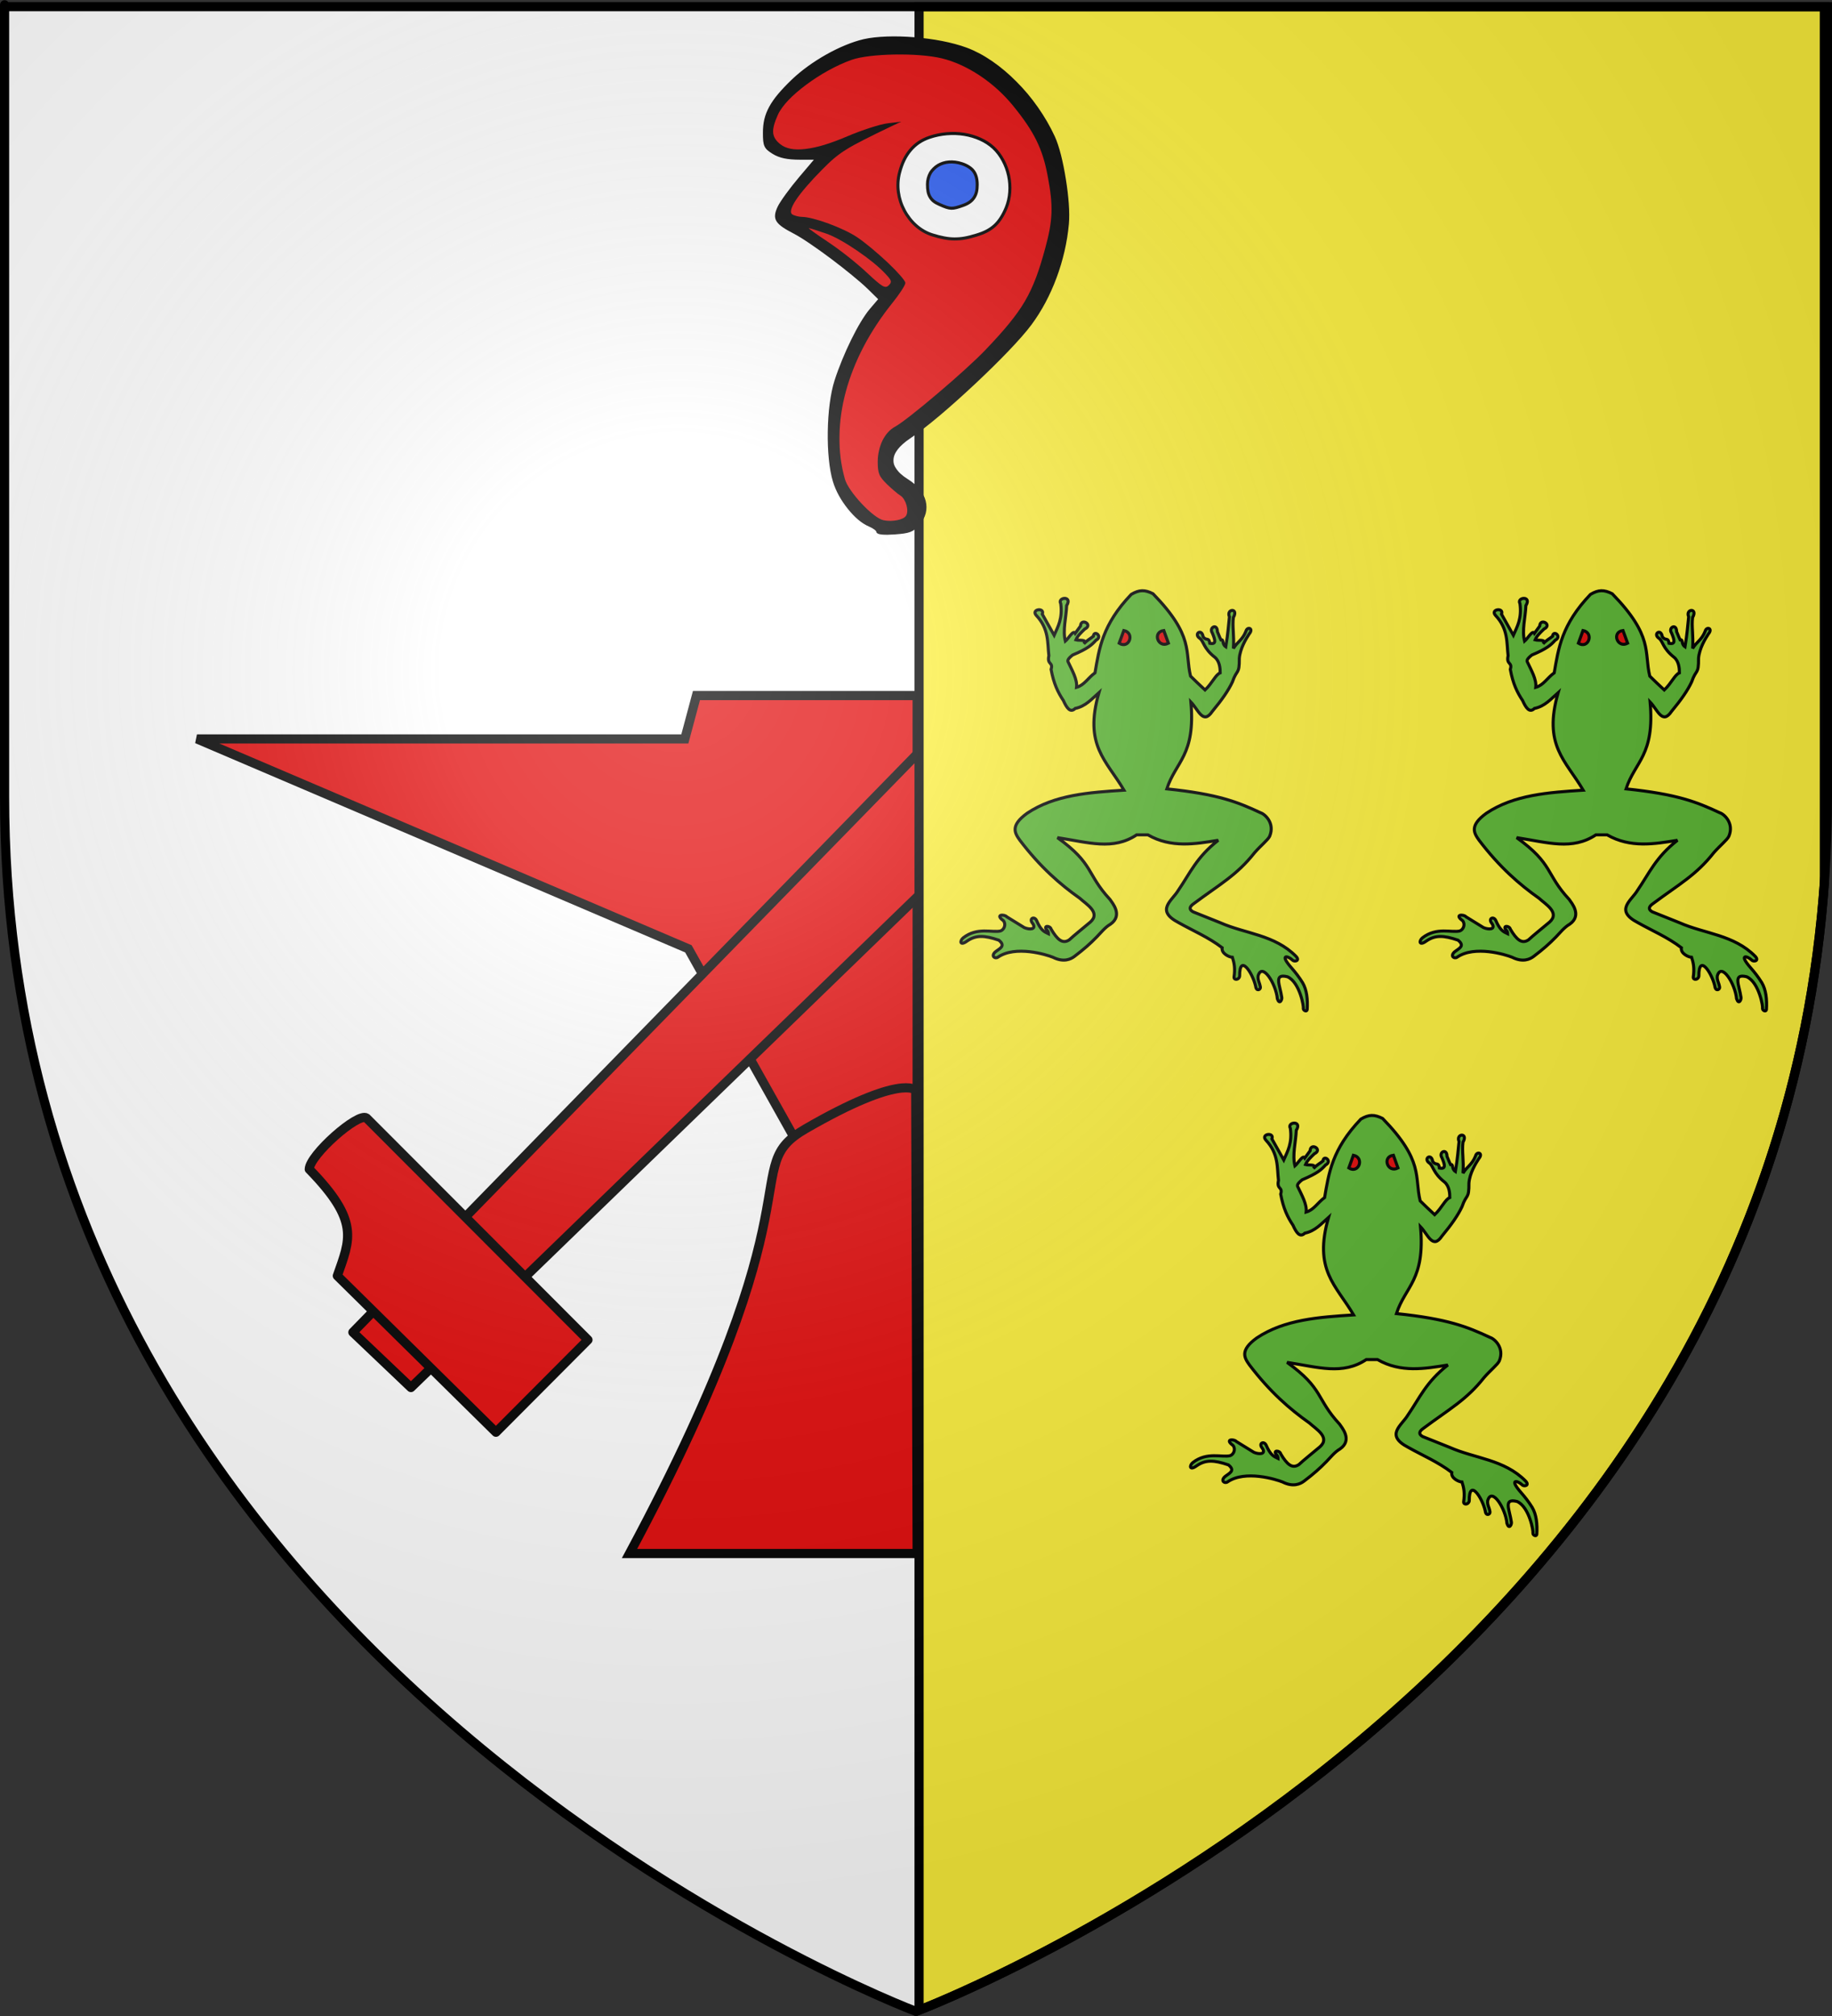 <?xml version="1.0" encoding="UTF-8" standalone="no"?>
<svg
   xmlns:dc="http://purl.org/dc/elements/1.1/"
   xmlns:cc="http://web.resource.org/cc/"
   xmlns:rdf="http://www.w3.org/1999/02/22-rdf-syntax-ns#"
   xmlns:svg="http://www.w3.org/2000/svg"
   xmlns="http://www.w3.org/2000/svg"
   xmlns:xlink="http://www.w3.org/1999/xlink"
   xmlns:sodipodi="http://sodipodi.sourceforge.net/DTD/sodipodi-0.dtd"
   xmlns:inkscape="http://www.inkscape.org/namespaces/inkscape"
   height="660"
   width="600"
   version="1.0"
   id="svg2"
   sodipodi:version="0.32"
   inkscape:version="0.44.1"
   sodipodi:docname="Blason_chantraine.svg"
   sodipodi:docbase="C:\Documents and Settings\Admin\Mes documents\blasons"
   inkscape:export-filename="/Users/olivier/Desktop/Blason Rouge/Blason_Vide_3D.png"
   inkscape:export-xdpi="144"
   inkscape:export-ydpi="144">
  <rect width="100%" height="100%" fill="#333333" stroke="none"/>
  <sodipodi:namedview
     inkscape:window-height="712"
     inkscape:window-width="1024"
     inkscape:pageshadow="2"
     inkscape:pageopacity="0.0"
     guidetolerance="10.0"
     gridtolerance="10.0"
     objecttolerance="10.0"
     borderopacity="1.0"
     bordercolor="#666666"
     pagecolor="#ffffff"
     id="base"
     showgrid="false"
     height="660px"
     inkscape:zoom="0.63"
     inkscape:cx="209.05134"
     inkscape:cy="383.37767"
     inkscape:window-x="-4"
     inkscape:window-y="-4"
     inkscape:current-layer="layer3" />
  <desc
     id="desc4">Flag of Canton of Valais (Wallis)</desc>
  <defs
     id="defs6">
    <linearGradient
       id="linearGradient2893">
      <stop
         style="stop-color:white;stop-opacity:0.314;"
         offset="0"
         id="stop2895" />
      <stop
         id="stop2897"
         offset="0.19"
         style="stop-color:white;stop-opacity:0.251;" />
      <stop
         style="stop-color:#6b6b6b;stop-opacity:0.125;"
         offset="0.6"
         id="stop2901" />
      <stop
         style="stop-color:black;stop-opacity:0.125;"
         offset="1"
         id="stop2899" />
    </linearGradient>
    <linearGradient
       id="linearGradient2885">
      <stop
         id="stop2887"
         offset="0"
         style="stop-color:white;stop-opacity:1;" />
      <stop
         style="stop-color:white;stop-opacity:1;"
         offset="0.229"
         id="stop2891" />
      <stop
         id="stop2889"
         offset="1"
         style="stop-color:black;stop-opacity:1;" />
    </linearGradient>
    <linearGradient
       id="linearGradient2955">
      <stop
         id="stop2867"
         offset="0"
         style="stop-color:#fd0000;stop-opacity:1;" />
      <stop
         style="stop-color:#e77275;stop-opacity:0.659;"
         offset="0.5"
         id="stop2873" />
      <stop
         style="stop-color:black;stop-opacity:0.323;"
         offset="1"
         id="stop2959" />
    </linearGradient>
    <radialGradient
       inkscape:collect="always"
       xlink:href="#linearGradient2955"
       id="radialGradient2961"
       cx="225.524"
       cy="218.901"
       fx="225.524"
       fy="218.901"
       r="300"
       gradientTransform="matrix(-4.167939e-4,2.183,-1.884,-3.599562e-4,615.597,-289.121)"
       gradientUnits="userSpaceOnUse" />
    <polygon
       id="star"
       transform="scale(53,53)"
       points="0,-1 0.588,0.809 -0.951,-0.309 0.951,-0.309 -0.588,0.809 0,-1 " />
    <clipPath
       id="clip">
      <path
         d="M 0,-200 L 0,600 L 300,600 L 300,-200 L 0,-200 z "
         id="path10" />
    </clipPath>
    <radialGradient
       inkscape:collect="always"
       xlink:href="#linearGradient2955"
       id="radialGradient1911"
       gradientUnits="userSpaceOnUse"
       gradientTransform="matrix(-4.167939e-4,2.183,-1.884,-3.599562e-4,615.597,-289.121)"
       cx="225.524"
       cy="218.901"
       fx="225.524"
       fy="218.901"
       r="300" />
    <radialGradient
       inkscape:collect="always"
       xlink:href="#linearGradient2955"
       id="radialGradient2865"
       gradientUnits="userSpaceOnUse"
       gradientTransform="matrix(0,1.749,-1.593,-1.049767e-7,551.788,-191.29)"
       cx="225.524"
       cy="218.901"
       fx="225.524"
       fy="218.901"
       r="300" />
    <radialGradient
       inkscape:collect="always"
       xlink:href="#linearGradient2955"
       id="radialGradient2871"
       gradientUnits="userSpaceOnUse"
       gradientTransform="matrix(0,1.386,-1.323,-5.741131e-8,-158.082,-109.541)"
       cx="225.524"
       cy="218.901"
       fx="225.524"
       fy="218.901"
       r="300" />
    <radialGradient
       inkscape:collect="always"
       xlink:href="#linearGradient2893"
       id="radialGradient3163"
       gradientUnits="userSpaceOnUse"
       gradientTransform="matrix(1.353,0,0,1.349,-77.629,-85.747)"
       cx="221.445"
       cy="226.331"
       fx="221.445"
       fy="226.331"
       r="300" />
  </defs>
  <g
     inkscape:groupmode="layer"
     id="layer3"
     inkscape:label="Fond écu"
     style="display:inline">
    <path
       id="path2855"
       style="fill:white;fill-opacity:1;fill-rule:evenodd;stroke:none;stroke-width:1px;stroke-linecap:butt;stroke-linejoin:miter;stroke-opacity:1"
       d="M 300,658.5 C 300,658.5 598.5,546.18 598.5,260.728 C 598.5,-24.723 598.5,2.176 598.5,2.176 L 1.5,2.176 L 1.5,260.728 C 1.5,546.18 300,658.5 300,658.5 z "
       sodipodi:nodetypes="cccccc" />
    <g
       id="g17567"
       transform="translate(0,9.107)">
      <g
         style="stroke:black;stroke-width:3.612;stroke-miterlimit:4;stroke-dasharray:none;stroke-opacity:1"
         transform="matrix(0.831,0,0,0.831,50.796,87.571)"
         id="g2088">
        <path
           style="fill:#e20909;fill-opacity:1;fill-rule:evenodd;stroke:black;stroke-width:3.612;stroke-linecap:butt;stroke-linejoin:miter;stroke-miterlimit:4;stroke-dasharray:none;stroke-opacity:1"
           d="M 213.357,157.683 L 208.779,174.767 L 16.5,174.767 L 210.183,257.463 L 255.992,339.175 L 300.341,339.175 L 300.341,157.683 L 213.357,157.683 z "
           id="path5742"
           sodipodi:nodetypes="cccccccc" />
        <path
           style="fill:#e20909;fill-opacity:1;fill-rule:evenodd;stroke:black;stroke-width:3.612;stroke-linecap:butt;stroke-linejoin:miter;stroke-miterlimit:4;stroke-dasharray:none;stroke-opacity:1"
           d="M 299.78,313.161 C 299.78,313.161 294.148,306.537 256.409,328.337 C 229.167,344.073 263.665,352.627 186.976,495.683 L 300.341,495.683 L 299.78,313.161 z "
           id="path7514"
           sodipodi:nodetypes="csccc" />
      </g>
      <g
         inkscape:transform-center-x="58.36437"
         inkscape:transform-center-y="58.36437"
         id="g2079"
         transform="matrix(-0.587,-0.587,0.587,-0.587,108.239,858.715)"
         style="fill:#e20909;fill-opacity:1;stroke:black;stroke-width:3.612;stroke-miterlimit:4;stroke-dasharray:none;stroke-opacity:1;display:inline">
        <g
           style="fill:#e20909;fill-opacity:1;stroke:black;stroke-width:3.612;stroke-miterlimit:4;stroke-dasharray:none;stroke-opacity:1"
           id="g3657"
           transform="matrix(0.747,-0.665,0.665,0.747,-16.733,413.79)">
          <path
             id="path1882"
             style="opacity:1;color:black;fill:#e20909;fill-opacity:1;fill-rule:nonzero;stroke:black;stroke-width:3.612;stroke-linecap:round;stroke-linejoin:round;marker:none;marker-start:none;marker-mid:none;marker-end:none;stroke-miterlimit:4;stroke-dasharray:none;stroke-dashoffset:0;stroke-opacity:1;visibility:visible;display:inline;overflow:visible"
             d="M 58.571,447.362 L 284.803,201.231 L 308.929,221.648 L 87.758,476.225 C 76.028,467.348 68.017,463.521 58.571,447.362 z " />
          <path
             id="path1884"
             style="opacity:1;color:black;fill:#e20909;fill-opacity:1;fill-rule:nonzero;stroke:black;stroke-width:3.612;stroke-linecap:round;stroke-linejoin:round;marker:none;marker-start:none;marker-mid:none;marker-end:none;stroke-miterlimit:4;stroke-dasharray:none;stroke-dashoffset:0;stroke-opacity:1;visibility:visible;display:inline;overflow:visible"
             d="M 216.173,224.037 L 250.301,185.569 L 316.342,243.528 C 312.155,258.241 308.68,265.522 329.836,284.832 C 330.076,290.423 311.879,308.455 308.468,306.322 L 216.173,224.037 z " />
        </g>
      </g>
    </g>
    <path
       style="fill:#fcef3c;fill-opacity:1;stroke:black;stroke-width:3;stroke-miterlimit:4;stroke-dasharray:none;stroke-opacity:1"
       d="M 597.5,2.188 L 597.5,288.969 C 579.084,548.472 311.392,654.089 301,658.094 L 301,2.188 L 597.5,2.188 z "
       id="rect2045" />
    <g
       id="g16658"
       transform="translate(0,3.859)">
      <g
         style="stroke:black;stroke-width:2.877;stroke-miterlimit:4;stroke-dasharray:none;stroke-opacity:1"
         transform="matrix(0,0.348,-0.348,0,433.947,183.497)"
         id="g3829">
        <path
           style="fill:#5ab532;fill-opacity:1;fill-rule:evenodd;stroke:black;stroke-width:2.877;stroke-linecap:butt;stroke-linejoin:miter;stroke-miterlimit:4;stroke-dasharray:none;stroke-opacity:1"
           d="M 94.594,216.443 C 99.456,223.158 106.114,226.403 108.237,233.808 C 100.761,232.979 92.311,237.992 84.051,241.87 C 82.882,242.221 81.461,242.065 77.849,237.529 C 71.786,223.131 68.354,219.484 63.895,215.512 C 60.413,208.723 53.818,217.425 60.174,217.993 C 62.467,220.756 63.56,223.425 67.306,226.986 C 62.73,223.462 64.482,231.328 63.585,234.428 C 59.615,232.755 56.523,229.326 53.352,226.055 C 49.397,217.789 42.417,229.733 50.561,230.087 L 57.383,235.048 C 53.833,236.809 62.69,241.74 64.825,244.351 C 54.43,247.007 42.505,243.548 31.336,243.11 C 21.698,237.246 23.449,252.1 29.475,248.692 C 43.359,246.798 50.927,251.221 59.244,254.894 L 39.398,266.057 C 32.804,263.461 34.628,277.079 40.638,271.638 C 53.453,259.611 66.314,261.28 78.469,259.855 C 87.36,261.791 84.15,255.552 91.364,257.777 C 104.889,255.268 112.944,251.331 120.641,246.211 C 127.488,243.114 132.673,239.779 128.083,235.048 C 126.092,225.23 119.089,219.421 113.199,212.722 C 162.832,227.123 176.857,205.751 204.985,189.155 C 207.103,221.698 209.236,254.235 226.691,280.321 C 238.371,296.479 245.29,292.006 252.118,287.143 C 277.469,267.853 293.678,249.174 306.694,230.707 C 312.134,224.931 320.027,210.746 329.02,220.784 C 334.604,227.402 341.816,236.463 345.765,240.629 C 350.097,247.107 345.316,252.028 335.842,257.684 C 332.088,258.671 332.198,265.387 336.307,261.87 C 338.086,260.412 338.759,260.328 340.051,260.312 C 337.966,264.626 336.667,267.457 327.538,271.454 C 323.185,273.488 325.706,279.038 330.415,275.049 C 336.102,271.273 336.414,277.917 334.291,282.956 L 324.059,299.546 C 321.716,301.316 321.499,311.2 327.78,302.647 C 331.242,299.835 336.255,302.004 337.392,305.283 C 339.353,312.894 333.452,327.1 343.904,340.478 C 346.789,343.957 351.907,343.649 346.85,336.757 C 341.253,328.496 341.372,320.821 346.075,306.988 C 351.777,299.844 354.06,306.602 357.238,310.399 C 361.192,314.577 363.881,310.493 362.131,307.878 C 350.701,291.296 359.649,262.248 362.199,255.979 C 367.209,245.928 364.045,239.267 361.269,235.668 C 354.536,226.776 349.505,221.078 342.906,214.648 C 339.051,210.892 334.025,207.035 331.036,201.869 C 322.511,189.704 310.651,200.544 307.779,202.334 C 283.675,224.728 274.474,217.171 249.637,251.793 C 254.175,222.285 261.801,199.543 247.002,177.217 L 247.002,166.674 C 259.617,144.691 255.579,122.01 252.118,100.47 C 268.227,121.045 283.21,127.02 299.096,137.99 C 309.104,143.886 318.006,160.05 329.64,137.68 C 337.342,123.985 343.305,109.711 353.207,96.749 C 358.634,97.79 362.138,89.955 362.199,87.136 C 367.656,85.378 372.634,84.423 380.805,85.586 C 383.918,85.802 383.577,80.775 379.871,80.32 C 358.524,80.54 376.171,68.34 389.332,65.275 C 394.633,64.692 392.711,60.569 390.417,60.779 C 385.666,61.518 384.105,63.412 379.719,62.949 C 366.535,59.206 386.887,46.139 401.27,44.809 C 407.203,42.733 402.134,40.415 400.185,40.623 C 388.166,42.276 377.201,48.702 380.494,35.351 C 385.614,23.552 409.886,19.572 410.263,20.467 C 412.206,20.442 413.843,17.272 411.503,16.746 C 401.529,16.133 392.749,17.161 386.076,21.087 C 380.544,24.518 376.269,27.949 372.326,31.38 C 358.71,43.415 360.74,34.86 364.835,30.545 C 366.636,29.079 365.769,23.092 361.269,27.289 C 340.859,47.475 340.183,74.836 329.64,98.609 L 319.407,124.192 C 317.133,128.21 314.549,127.615 311.655,123.416 C 293.482,99.01 284.968,82.976 263.902,66.36 C 257.064,60.406 251.902,53.802 248.397,52.096 C 235.777,46.817 227.292,56.898 226.226,60.624 C 216.091,82.277 208.743,100.669 203.744,148.844 C 178.008,140.517 172.364,121.688 122.036,126.207 C 129.372,119.165 143.718,114.715 130.874,106.051 C 119.75,96.83 111.215,90.904 103.13,87.115 C 90.685,82.876 96.653,80.495 80.95,80.624 C 71.796,79.943 62.229,74.137 58.003,71.322 C 52.486,66.721 50.807,73.342 55.523,74.422 C 63.737,77.719 65.281,82.309 71.647,86.206 C 59.367,85.305 51.04,87.364 42.499,86.206 C 33.314,80.986 34.212,93.165 41.879,89.927 C 50.431,90.866 57.114,91.222 70.097,93.338 C 67.375,97.366 62.906,94.849 63.555,97.941 C 60.167,99.645 57.945,100.256 55.833,101.245 C 47.73,101.304 51.899,109.44 57.073,106.051 C 63.783,103.24 68.087,101.992 66.841,108.377 C 60.513,109.295 65.066,111.871 60.484,114.734 C 52.467,116.027 57.96,123.809 62.034,117.99 C 64.727,113.994 71.374,114.613 80.02,103.571 C 83.76,99.159 90.371,98.586 94.594,98.609 C 96.386,103.038 104.066,105.902 110.718,112.873 C 105.807,118.181 101.367,122.861 97.694,126.517 C 75.135,132.024 60.274,122.803 20.173,161.867 C 16.304,169.595 16.304,174.706 20.793,182.333 C 49.222,209.566 71.79,212.516 94.594,216.443 z "
           id="path1980"
           sodipodi:nodetypes="ccccccccccccccccccccccccccccccccccccccccccccscccccccccccccccccccccccccccccccccccccccccccccccccccccc" />
        <g
           style="fill:#e20909;fill-opacity:1;stroke:black;stroke-width:1.841;stroke-miterlimit:4;stroke-dasharray:none;stroke-opacity:1"
           id="g6414"
           transform="matrix(0,1.563,1.563,0,-86.622,585.447)">
          <path
             sodipodi:nodetypes="ccc"
             id="path5525"
             d="M -280.274,98.112 C -280.263,98.081 -277.503,90.498 -277.492,90.467 C -270.451,91.399 -274.105,101.421 -280.274,98.112 z "
             style="fill:#e20909;fill-opacity:1;fill-rule:evenodd;stroke:black;stroke-width:1.841;stroke-linecap:butt;stroke-linejoin:miter;stroke-miterlimit:4;stroke-dasharray:none;stroke-opacity:1" />
          <path
             sodipodi:nodetypes="ccc"
             id="path6412"
             d="M -253.427,90.467 C -253.416,90.498 -250.656,98.081 -250.645,98.112 C -256.637,101.924 -260.28,91.897 -253.427,90.467 z "
             style="opacity:1;fill:#e20909;fill-opacity:1;fill-rule:evenodd;stroke:black;stroke-width:1.841;stroke-linecap:butt;stroke-linejoin:miter;stroke-miterlimit:4;stroke-dasharray:none;stroke-opacity:1;display:inline" />
        </g>
      </g>
      <g
         id="g5620"
         transform="matrix(0,0.348,-0.348,0,584.348,183.497)"
         style="stroke:black;stroke-width:2.877;stroke-miterlimit:4;stroke-dasharray:none;stroke-opacity:1">
        <path
           sodipodi:nodetypes="ccccccccccccccccccccccccccccccccccccccccccccscccccccccccccccccccccccccccccccccccccccccccccccccccccc"
           id="path5622"
           d="M 94.594,216.443 C 99.456,223.158 106.114,226.403 108.237,233.808 C 100.761,232.979 92.311,237.992 84.051,241.87 C 82.882,242.221 81.461,242.065 77.849,237.529 C 71.786,223.131 68.354,219.484 63.895,215.512 C 60.413,208.723 53.818,217.425 60.174,217.993 C 62.467,220.756 63.56,223.425 67.306,226.986 C 62.73,223.462 64.482,231.328 63.585,234.428 C 59.615,232.755 56.523,229.326 53.352,226.055 C 49.397,217.789 42.417,229.733 50.561,230.087 L 57.383,235.048 C 53.833,236.809 62.69,241.74 64.825,244.351 C 54.43,247.007 42.505,243.548 31.336,243.11 C 21.698,237.246 23.449,252.1 29.475,248.692 C 43.359,246.798 50.927,251.221 59.244,254.894 L 39.398,266.057 C 32.804,263.461 34.628,277.079 40.638,271.638 C 53.453,259.611 66.314,261.28 78.469,259.855 C 87.36,261.791 84.15,255.552 91.364,257.777 C 104.889,255.268 112.944,251.331 120.641,246.211 C 127.488,243.114 132.673,239.779 128.083,235.048 C 126.092,225.23 119.089,219.421 113.199,212.722 C 162.832,227.123 176.857,205.751 204.985,189.155 C 207.103,221.698 209.236,254.235 226.691,280.321 C 238.371,296.479 245.29,292.006 252.118,287.143 C 277.469,267.853 293.678,249.174 306.694,230.707 C 312.134,224.931 320.027,210.746 329.02,220.784 C 334.604,227.402 341.816,236.463 345.765,240.629 C 350.097,247.107 345.316,252.028 335.842,257.684 C 332.088,258.671 332.198,265.387 336.307,261.87 C 338.086,260.412 338.759,260.328 340.051,260.312 C 337.966,264.626 336.667,267.457 327.538,271.454 C 323.185,273.488 325.706,279.038 330.415,275.049 C 336.102,271.273 336.414,277.917 334.291,282.956 L 324.059,299.546 C 321.716,301.316 321.499,311.2 327.78,302.647 C 331.242,299.835 336.255,302.004 337.392,305.283 C 339.353,312.894 333.452,327.1 343.904,340.478 C 346.789,343.957 351.907,343.649 346.85,336.757 C 341.253,328.496 341.372,320.821 346.075,306.988 C 351.777,299.844 354.06,306.602 357.238,310.399 C 361.192,314.577 363.881,310.493 362.131,307.878 C 350.701,291.296 359.649,262.248 362.199,255.979 C 367.209,245.928 364.045,239.267 361.269,235.668 C 354.536,226.776 349.505,221.078 342.906,214.648 C 339.051,210.892 334.025,207.035 331.036,201.869 C 322.511,189.704 310.651,200.544 307.779,202.334 C 283.675,224.728 274.474,217.171 249.637,251.793 C 254.175,222.285 261.801,199.543 247.002,177.217 L 247.002,166.674 C 259.617,144.691 255.579,122.01 252.118,100.47 C 268.227,121.045 283.21,127.02 299.096,137.99 C 309.104,143.886 318.006,160.05 329.64,137.68 C 337.342,123.985 343.305,109.711 353.207,96.749 C 358.634,97.79 362.138,89.955 362.199,87.136 C 367.656,85.378 372.634,84.423 380.805,85.586 C 383.918,85.802 383.577,80.775 379.871,80.32 C 358.524,80.54 376.171,68.34 389.332,65.275 C 394.633,64.692 392.711,60.569 390.417,60.779 C 385.666,61.518 384.105,63.412 379.719,62.949 C 366.535,59.206 386.887,46.139 401.27,44.809 C 407.203,42.733 402.134,40.415 400.185,40.623 C 388.166,42.276 377.201,48.702 380.494,35.351 C 385.614,23.552 409.886,19.572 410.263,20.467 C 412.206,20.442 413.843,17.272 411.503,16.746 C 401.529,16.133 392.749,17.161 386.076,21.087 C 380.544,24.518 376.269,27.949 372.326,31.38 C 358.71,43.415 360.74,34.86 364.835,30.545 C 366.636,29.079 365.769,23.092 361.269,27.289 C 340.859,47.475 340.183,74.836 329.64,98.609 L 319.407,124.192 C 317.133,128.21 314.549,127.615 311.655,123.416 C 293.482,99.01 284.968,82.976 263.902,66.36 C 257.064,60.406 251.902,53.802 248.397,52.096 C 235.777,46.817 227.292,56.898 226.226,60.624 C 216.091,82.277 208.743,100.669 203.744,148.844 C 178.008,140.517 172.364,121.688 122.036,126.207 C 129.372,119.165 143.718,114.715 130.874,106.051 C 119.75,96.83 111.215,90.904 103.13,87.115 C 90.685,82.876 96.653,80.495 80.95,80.624 C 71.796,79.943 62.229,74.137 58.003,71.322 C 52.486,66.721 50.807,73.342 55.523,74.422 C 63.737,77.719 65.281,82.309 71.647,86.206 C 59.367,85.305 51.04,87.364 42.499,86.206 C 33.314,80.986 34.212,93.165 41.879,89.927 C 50.431,90.866 57.114,91.222 70.097,93.338 C 67.375,97.366 62.906,94.849 63.555,97.941 C 60.167,99.645 57.945,100.256 55.833,101.245 C 47.73,101.304 51.899,109.44 57.073,106.051 C 63.783,103.24 68.087,101.992 66.841,108.377 C 60.513,109.295 65.066,111.871 60.484,114.734 C 52.467,116.027 57.96,123.809 62.034,117.99 C 64.727,113.994 71.374,114.613 80.02,103.571 C 83.76,99.159 90.371,98.586 94.594,98.609 C 96.386,103.038 104.066,105.902 110.718,112.873 C 105.807,118.181 101.367,122.861 97.694,126.517 C 75.135,132.024 60.274,122.803 20.173,161.867 C 16.304,169.595 16.304,174.706 20.793,182.333 C 49.222,209.566 71.79,212.516 94.594,216.443 z "
           style="fill:#5ab532;fill-opacity:1;fill-rule:evenodd;stroke:black;stroke-width:2.877;stroke-linecap:butt;stroke-linejoin:miter;stroke-miterlimit:4;stroke-dasharray:none;stroke-opacity:1" />
        <g
           transform="matrix(0,1.563,1.563,0,-86.622,585.447)"
           id="g5624"
           style="fill:#e20909;fill-opacity:1;stroke:black;stroke-width:1.841;stroke-miterlimit:4;stroke-dasharray:none;stroke-opacity:1">
          <path
             style="fill:#e20909;fill-opacity:1;fill-rule:evenodd;stroke:black;stroke-width:1.841;stroke-linecap:butt;stroke-linejoin:miter;stroke-miterlimit:4;stroke-dasharray:none;stroke-opacity:1"
             d="M -280.274,98.112 C -280.263,98.081 -277.503,90.498 -277.492,90.467 C -270.451,91.399 -274.105,101.421 -280.274,98.112 z "
             id="path5626"
             sodipodi:nodetypes="ccc" />
          <path
             style="opacity:1;fill:#e20909;fill-opacity:1;fill-rule:evenodd;stroke:black;stroke-width:1.841;stroke-linecap:butt;stroke-linejoin:miter;stroke-miterlimit:4;stroke-dasharray:none;stroke-opacity:1;display:inline"
             d="M -253.427,90.467 C -253.416,90.498 -250.656,98.081 -250.645,98.112 C -256.637,101.924 -260.28,91.897 -253.427,90.467 z "
             id="path5628"
             sodipodi:nodetypes="ccc" />
        </g>
      </g>
      <g
         style="stroke:black;stroke-width:2.877;stroke-miterlimit:4;stroke-dasharray:none;stroke-opacity:1"
         transform="matrix(0,0.348,-0.348,0,509.147,355.282)"
         id="g5630">
        <path
           style="fill:#5ab532;fill-opacity:1;fill-rule:evenodd;stroke:black;stroke-width:2.877;stroke-linecap:butt;stroke-linejoin:miter;stroke-miterlimit:4;stroke-dasharray:none;stroke-opacity:1"
           d="M 94.594,216.443 C 99.456,223.158 106.114,226.403 108.237,233.808 C 100.761,232.979 92.311,237.992 84.051,241.87 C 82.882,242.221 81.461,242.065 77.849,237.529 C 71.786,223.131 68.354,219.484 63.895,215.512 C 60.413,208.723 53.818,217.425 60.174,217.993 C 62.467,220.756 63.56,223.425 67.306,226.986 C 62.73,223.462 64.482,231.328 63.585,234.428 C 59.615,232.755 56.523,229.326 53.352,226.055 C 49.397,217.789 42.417,229.733 50.561,230.087 L 57.383,235.048 C 53.833,236.809 62.69,241.74 64.825,244.351 C 54.43,247.007 42.505,243.548 31.336,243.11 C 21.698,237.246 23.449,252.1 29.475,248.692 C 43.359,246.798 50.927,251.221 59.244,254.894 L 39.398,266.057 C 32.804,263.461 34.628,277.079 40.638,271.638 C 53.453,259.611 66.314,261.28 78.469,259.855 C 87.36,261.791 84.15,255.552 91.364,257.777 C 104.889,255.268 112.944,251.331 120.641,246.211 C 127.488,243.114 132.673,239.779 128.083,235.048 C 126.092,225.23 119.089,219.421 113.199,212.722 C 162.832,227.123 176.857,205.751 204.985,189.155 C 207.103,221.698 209.236,254.235 226.691,280.321 C 238.371,296.479 245.29,292.006 252.118,287.143 C 277.469,267.853 293.678,249.174 306.694,230.707 C 312.134,224.931 320.027,210.746 329.02,220.784 C 334.604,227.402 341.816,236.463 345.765,240.629 C 350.097,247.107 345.316,252.028 335.842,257.684 C 332.088,258.671 332.198,265.387 336.307,261.87 C 338.086,260.412 338.759,260.328 340.051,260.312 C 337.966,264.626 336.667,267.457 327.538,271.454 C 323.185,273.488 325.706,279.038 330.415,275.049 C 336.102,271.273 336.414,277.917 334.291,282.956 L 324.059,299.546 C 321.716,301.316 321.499,311.2 327.78,302.647 C 331.242,299.835 336.255,302.004 337.392,305.283 C 339.353,312.894 333.452,327.1 343.904,340.478 C 346.789,343.957 351.907,343.649 346.85,336.757 C 341.253,328.496 341.372,320.821 346.075,306.988 C 351.777,299.844 354.06,306.602 357.238,310.399 C 361.192,314.577 363.881,310.493 362.131,307.878 C 350.701,291.296 359.649,262.248 362.199,255.979 C 367.209,245.928 364.045,239.267 361.269,235.668 C 354.536,226.776 349.505,221.078 342.906,214.648 C 339.051,210.892 334.025,207.035 331.036,201.869 C 322.511,189.704 310.651,200.544 307.779,202.334 C 283.675,224.728 274.474,217.171 249.637,251.793 C 254.175,222.285 261.801,199.543 247.002,177.217 L 247.002,166.674 C 259.617,144.691 255.579,122.01 252.118,100.47 C 268.227,121.045 283.21,127.02 299.096,137.99 C 309.104,143.886 318.006,160.05 329.64,137.68 C 337.342,123.985 343.305,109.711 353.207,96.749 C 358.634,97.79 362.138,89.955 362.199,87.136 C 367.656,85.378 372.634,84.423 380.805,85.586 C 383.918,85.802 383.577,80.775 379.871,80.32 C 358.524,80.54 376.171,68.34 389.332,65.275 C 394.633,64.692 392.711,60.569 390.417,60.779 C 385.666,61.518 384.105,63.412 379.719,62.949 C 366.535,59.206 386.887,46.139 401.27,44.809 C 407.203,42.733 402.134,40.415 400.185,40.623 C 388.166,42.276 377.201,48.702 380.494,35.351 C 385.614,23.552 409.886,19.572 410.263,20.467 C 412.206,20.442 413.843,17.272 411.503,16.746 C 401.529,16.133 392.749,17.161 386.076,21.087 C 380.544,24.518 376.269,27.949 372.326,31.38 C 358.71,43.415 360.74,34.86 364.835,30.545 C 366.636,29.079 365.769,23.092 361.269,27.289 C 340.859,47.475 340.183,74.836 329.64,98.609 L 319.407,124.192 C 317.133,128.21 314.549,127.615 311.655,123.416 C 293.482,99.01 284.968,82.976 263.902,66.36 C 257.064,60.406 251.902,53.802 248.397,52.096 C 235.777,46.817 227.292,56.898 226.226,60.624 C 216.091,82.277 208.743,100.669 203.744,148.844 C 178.008,140.517 172.364,121.688 122.036,126.207 C 129.372,119.165 143.718,114.715 130.874,106.051 C 119.75,96.83 111.215,90.904 103.13,87.115 C 90.685,82.876 96.653,80.495 80.95,80.624 C 71.796,79.943 62.229,74.137 58.003,71.322 C 52.486,66.721 50.807,73.342 55.523,74.422 C 63.737,77.719 65.281,82.309 71.647,86.206 C 59.367,85.305 51.04,87.364 42.499,86.206 C 33.314,80.986 34.212,93.165 41.879,89.927 C 50.431,90.866 57.114,91.222 70.097,93.338 C 67.375,97.366 62.906,94.849 63.555,97.941 C 60.167,99.645 57.945,100.256 55.833,101.245 C 47.73,101.304 51.899,109.44 57.073,106.051 C 63.783,103.24 68.087,101.992 66.841,108.377 C 60.513,109.295 65.066,111.871 60.484,114.734 C 52.467,116.027 57.96,123.809 62.034,117.99 C 64.727,113.994 71.374,114.613 80.02,103.571 C 83.76,99.159 90.371,98.586 94.594,98.609 C 96.386,103.038 104.066,105.902 110.718,112.873 C 105.807,118.181 101.367,122.861 97.694,126.517 C 75.135,132.024 60.274,122.803 20.173,161.867 C 16.304,169.595 16.304,174.706 20.793,182.333 C 49.222,209.566 71.79,212.516 94.594,216.443 z "
           id="path5632"
           sodipodi:nodetypes="ccccccccccccccccccccccccccccccccccccccccccccscccccccccccccccccccccccccccccccccccccccccccccccccccccc" />
        <g
           style="fill:#e20909;fill-opacity:1;stroke:black;stroke-width:1.841;stroke-miterlimit:4;stroke-dasharray:none;stroke-opacity:1"
           id="g5634"
           transform="matrix(0,1.563,1.563,0,-86.622,585.447)">
          <path
             sodipodi:nodetypes="ccc"
             id="path5636"
             d="M -280.274,98.112 C -280.263,98.081 -277.503,90.498 -277.492,90.467 C -270.451,91.399 -274.105,101.421 -280.274,98.112 z "
             style="fill:#e20909;fill-opacity:1;fill-rule:evenodd;stroke:black;stroke-width:1.841;stroke-linecap:butt;stroke-linejoin:miter;stroke-miterlimit:4;stroke-dasharray:none;stroke-opacity:1" />
          <path
             sodipodi:nodetypes="ccc"
             id="path5638"
             d="M -253.427,90.467 C -253.416,90.498 -250.656,98.081 -250.645,98.112 C -256.637,101.924 -260.28,91.897 -253.427,90.467 z "
             style="opacity:1;fill:#e20909;fill-opacity:1;fill-rule:evenodd;stroke:black;stroke-width:1.841;stroke-linecap:butt;stroke-linejoin:miter;stroke-miterlimit:4;stroke-dasharray:none;stroke-opacity:1;display:inline" />
        </g>
      </g>
    </g>
    <g
       id="g16492"
       transform="matrix(0.905,0,0,0.917,483.342,2.776)">
      <g
         id="g13830">
        <g
           id="g12940">
          <path
             id="path9376"
             d="M -213.125,10.562 C -210.019,10.451 -206.678,10.537 -203.281,10.812 C -199.884,11.088 -196.434,11.533 -193.219,12.156 C -190.003,12.78 -186.999,13.566 -184.438,14.5 C -182.916,15.055 -181.401,15.732 -179.875,16.531 C -178.349,17.33 -176.818,18.263 -175.312,19.281 C -173.807,20.299 -172.333,21.414 -170.875,22.625 C -169.417,23.836 -167.979,25.153 -166.594,26.531 C -165.208,27.909 -163.849,29.355 -162.562,30.875 C -161.276,32.395 -160.069,33.958 -158.906,35.594 C -157.744,37.229 -156.637,38.931 -155.625,40.656 C -154.613,42.381 -153.68,44.148 -152.844,45.938 C -152.082,47.569 -151.329,49.831 -150.656,52.438 C -149.984,55.044 -149.392,57.987 -148.906,60.969 C -148.421,63.951 -148.045,66.959 -147.844,69.719 C -147.642,72.479 -147.632,74.998 -147.812,76.938 C -148.11,80.131 -148.629,83.349 -149.375,86.531 C -150.121,89.714 -151.068,92.854 -152.219,95.906 C -153.369,98.959 -154.709,101.916 -156.219,104.719 C -157.729,107.521 -159.426,110.16 -161.25,112.594 C -163.091,115.049 -166.024,118.322 -169.562,121.969 C -173.101,125.615 -177.249,129.638 -181.531,133.594 C -185.813,137.549 -190.211,141.461 -194.281,144.844 C -198.352,148.226 -202.095,151.103 -205,153.031 C -207.019,154.371 -208.543,155.696 -209.594,157.031 C -210.119,157.699 -210.53,158.37 -210.812,159.031 C -211.095,159.693 -211.241,160.349 -211.281,161 C -211.321,161.651 -211.265,162.3 -211.062,162.938 C -210.86,163.575 -210.508,164.192 -210.062,164.812 C -209.617,165.433 -209.064,166.056 -208.375,166.656 C -207.686,167.257 -206.87,167.861 -205.938,168.438 C -204.216,169.502 -202.838,170.672 -201.781,171.938 C -200.725,173.203 -199.989,174.538 -199.625,175.906 C -199.443,176.59 -199.348,177.309 -199.344,178 C -199.339,178.691 -199.417,179.377 -199.594,180.062 C -199.771,180.748 -200.045,181.425 -200.406,182.094 C -200.768,182.762 -201.232,183.424 -201.781,184.062 C -202.274,184.635 -202.733,185.093 -203.219,185.469 C -203.705,185.845 -204.227,186.145 -204.844,186.375 C -206.077,186.836 -207.7,187.032 -210.281,187.219 C -212.144,187.354 -213.678,187.378 -214.75,187.281 C -215.822,187.185 -216.438,186.99 -216.438,186.688 C -216.438,186.413 -216.773,185.998 -217.312,185.594 C -217.852,185.189 -218.588,184.776 -219.406,184.438 C -220.632,183.93 -221.921,183.122 -223.188,182.062 C -224.454,181.003 -225.685,179.71 -226.844,178.281 C -228.003,176.853 -229.096,175.272 -230,173.656 C -230.904,172.041 -231.625,170.37 -232.125,168.75 C -232.803,166.555 -233.288,163.797 -233.594,160.75 C -233.9,157.703 -234.025,154.382 -233.969,151.031 C -233.912,147.681 -233.691,144.326 -233.281,141.219 C -232.871,138.112 -232.286,135.254 -231.531,132.938 C -230.749,130.535 -229.798,128.047 -228.781,125.594 C -227.764,123.141 -226.663,120.733 -225.531,118.469 C -224.399,116.204 -223.253,114.089 -222.125,112.25 C -220.997,110.411 -219.911,108.831 -218.906,107.656 L -215.531,103.75 L -219.719,99.688 C -221.127,98.326 -223.169,96.601 -225.5,94.719 C -227.831,92.837 -230.454,90.793 -233.094,88.844 C -235.733,86.894 -238.385,85.032 -240.719,83.469 C -243.052,81.906 -245.087,80.66 -246.5,79.938 C -248.185,79.076 -249.5,78.335 -250.5,77.656 C -251.5,76.977 -252.185,76.333 -252.594,75.688 C -253.003,75.042 -253.119,74.386 -253.031,73.625 C -252.944,72.864 -252.645,72.026 -252.156,71 C -251.717,70.078 -250.616,68.426 -249.219,66.531 C -247.821,64.637 -246.118,62.484 -244.438,60.531 L -238.344,53.438 L -244.625,53.438 C -246.881,53.436 -248.687,53.287 -250.219,52.969 C -251.75,52.65 -253.023,52.147 -254.188,51.438 C -254.932,50.984 -255.493,50.602 -255.938,50.219 C -256.382,49.836 -256.686,49.445 -256.906,48.969 C -257.347,48.015 -257.438,46.721 -257.438,44.406 C -257.438,42.708 -257.289,41.172 -256.938,39.688 C -256.586,38.203 -256.016,36.785 -255.219,35.344 C -254.422,33.903 -253.399,32.442 -252.062,30.875 C -250.726,29.308 -249.094,27.612 -247.125,25.75 C -245.412,24.13 -243.46,22.554 -241.375,21.062 C -239.29,19.571 -237.049,18.164 -234.781,16.906 C -232.514,15.649 -230.228,14.543 -227.969,13.625 C -225.71,12.707 -223.497,11.972 -221.438,11.5 C -219.095,10.963 -216.231,10.674 -213.125,10.562 z "
             style="fill:black;fill-opacity:1;stroke:black;stroke-width:1.098;stroke-opacity:1" />
          <path
             id="path9396"
             d="M -241.344,78.438 C -241.017,78.437 -238.136,79.316 -234.969,80.406 C -233.546,80.896 -231.787,81.729 -229.875,82.781 C -227.963,83.833 -225.91,85.1 -223.875,86.469 C -221.84,87.837 -219.824,89.311 -218.031,90.75 C -216.239,92.189 -214.684,93.612 -213.5,94.875 C -212.439,96.007 -211.86,96.684 -211.719,97.25 C -211.648,97.533 -211.682,97.807 -211.812,98.062 C -211.943,98.318 -212.186,98.571 -212.5,98.875 C -212.811,99.176 -213.104,99.346 -213.469,99.375 C -213.834,99.404 -214.248,99.297 -214.812,98.969 C -215.942,98.313 -217.635,96.84 -220.438,94.25 C -222.225,92.598 -224.681,90.542 -227.219,88.562 C -229.756,86.583 -232.375,84.694 -234.438,83.344 C -238.562,80.643 -241.67,78.438 -241.344,78.438 z "
             style="fill:#e20909;fill-opacity:1" />
          <path
             id="path9380"
             d="M -210.375,16.438 C -207.25,16.386 -204.054,16.46 -201.094,16.688 C -198.134,16.915 -195.413,17.296 -193.219,17.812 C -190.958,18.345 -188.648,19.15 -186.344,20.188 C -184.039,21.225 -181.76,22.474 -179.531,23.938 C -177.303,25.401 -175.127,27.063 -173.094,28.875 C -171.061,30.687 -169.156,32.669 -167.438,34.75 C -165.538,37.051 -163.916,39.167 -162.531,41.188 C -161.147,43.208 -160.005,45.114 -159.031,47.062 C -158.058,49.011 -157.261,50.977 -156.594,53.062 C -155.927,55.148 -155.403,57.349 -154.938,59.781 C -154.424,62.466 -154.042,64.802 -153.812,66.938 C -153.583,69.073 -153.497,71.014 -153.562,72.938 C -153.628,74.861 -153.846,76.764 -154.219,78.812 C -154.591,80.861 -155.122,83.052 -155.812,85.562 C -156.924,89.601 -157.978,93.028 -159.156,96.094 C -160.334,99.159 -161.613,101.884 -163.188,104.531 C -164.762,107.178 -166.635,109.747 -168.938,112.531 C -171.24,115.315 -173.984,118.305 -177.344,121.781 C -179.173,123.674 -181.85,126.197 -184.906,128.938 C -187.963,131.678 -191.392,134.624 -194.75,137.438 C -198.108,140.251 -201.392,142.922 -204.125,145.031 C -206.858,147.141 -209.036,148.713 -210.219,149.344 C -211.136,149.833 -211.998,150.509 -212.75,151.344 C -213.502,152.178 -214.174,153.155 -214.719,154.25 C -215.263,155.345 -215.675,156.544 -215.969,157.812 C -216.263,159.081 -216.436,160.424 -216.438,161.781 C -216.439,163.868 -216.31,165.204 -215.844,166.344 C -215.611,166.913 -215.283,167.418 -214.844,167.969 C -214.405,168.52 -213.861,169.104 -213.156,169.781 C -211.356,171.514 -209.112,173.387 -208.188,173.938 C -207.703,174.226 -207.275,174.72 -206.906,175.312 C -206.538,175.905 -206.233,176.596 -206.031,177.312 C -205.829,178.029 -205.735,178.744 -205.75,179.406 C -205.765,180.069 -205.905,180.664 -206.188,181.094 C -206.425,181.455 -206.848,181.794 -207.406,182.062 C -207.965,182.331 -208.649,182.536 -209.406,182.688 C -210.921,182.992 -212.706,183.03 -214.281,182.719 C -215.228,182.532 -216.51,181.814 -217.906,180.75 C -219.302,179.686 -220.808,178.298 -222.25,176.781 C -223.692,175.265 -225.072,173.606 -226.156,172.062 C -227.24,170.519 -228.022,169.084 -228.344,167.938 C -229.031,165.486 -229.553,162.984 -229.875,160.438 C -230.197,157.891 -230.319,155.304 -230.281,152.688 C -230.244,150.071 -230.046,147.412 -229.656,144.75 C -229.266,142.088 -228.704,139.401 -227.969,136.719 C -227.233,134.036 -226.324,131.366 -225.25,128.688 C -224.176,126.009 -222.938,123.337 -221.531,120.688 C -220.125,118.038 -218.544,115.408 -216.812,112.812 C -215.081,110.217 -213.175,107.642 -211.125,105.125 C -209.83,103.535 -208.666,101.949 -207.812,100.656 C -206.959,99.364 -206.438,98.37 -206.438,98 C -206.438,97.565 -207.139,96.598 -208.281,95.312 C -209.423,94.027 -210.993,92.423 -212.781,90.75 C -214.569,89.077 -216.562,87.346 -218.5,85.75 C -220.438,84.154 -222.315,82.71 -223.906,81.656 C -225.131,80.845 -226.728,79.984 -228.5,79.156 C -230.272,78.328 -232.235,77.512 -234.156,76.812 C -236.077,76.113 -237.984,75.52 -239.656,75.094 C -241.328,74.668 -242.757,74.414 -243.781,74.406 C -244.961,74.398 -246.586,73.999 -247.375,73.5 C -247.623,73.343 -247.752,73.116 -247.812,72.812 C -247.873,72.509 -247.839,72.128 -247.719,71.688 C -247.478,70.807 -246.9,69.658 -245.969,68.281 C -245.038,66.904 -243.761,65.303 -242.188,63.5 C -240.614,61.697 -238.731,59.69 -236.562,57.531 C -234.982,55.958 -233.674,54.701 -232.312,53.562 C -230.951,52.424 -229.527,51.4 -227.812,50.344 C -226.098,49.287 -224.075,48.2 -221.438,46.875 C -218.8,45.55 -215.57,43.977 -211.438,42.031 L -207.938,40.406 L -212.906,41 C -214.278,41.169 -216.622,41.788 -219.25,42.625 C -221.878,43.462 -224.791,44.525 -227.406,45.625 C -230.439,46.901 -233.223,47.931 -235.75,48.688 C -238.277,49.444 -240.572,49.92 -242.594,50.156 C -244.615,50.393 -246.358,50.377 -247.875,50.094 C -248.633,49.952 -249.336,49.74 -249.969,49.469 C -250.601,49.197 -251.181,48.87 -251.688,48.469 C -252.488,47.835 -253.101,47.205 -253.531,46.531 C -253.961,45.858 -254.213,45.125 -254.281,44.312 C -254.349,43.5 -254.223,42.613 -253.938,41.562 C -253.652,40.512 -253.193,39.325 -252.562,37.938 C -252.201,37.143 -251.677,36.278 -251.031,35.406 C -250.386,34.535 -249.635,33.634 -248.75,32.719 C -246.979,30.888 -244.773,29.026 -242.312,27.219 C -239.852,25.411 -237.135,23.677 -234.344,22.156 C -231.552,20.635 -228.671,19.315 -225.906,18.344 C -224.258,17.765 -221.937,17.32 -219.25,17 C -216.563,16.68 -213.5,16.489 -210.375,16.438 z "
             style="fill:#e20909;fill-opacity:1" />
        </g>
        <path
           style="fill:white;fill-opacity:1;stroke:black;stroke-width:1.098;stroke-opacity:1"
           d="M -191.438,44.719 C -193.576,44.895 -195.716,45.328 -197.781,46.031 C -199.164,46.503 -200.401,47.098 -201.531,47.844 C -202.661,48.59 -203.674,49.497 -204.562,50.531 C -205.451,51.566 -206.247,52.757 -206.906,54.094 C -207.566,55.43 -208.089,56.91 -208.531,58.562 C -208.838,59.711 -209.028,60.863 -209.094,62.031 C -209.16,63.2 -209.125,64.377 -208.969,65.531 C -208.812,66.685 -208.548,67.832 -208.188,68.938 C -207.827,70.043 -207.359,71.104 -206.812,72.125 C -206.266,73.146 -205.62,74.128 -204.906,75.031 C -204.193,75.934 -203.424,76.75 -202.562,77.5 C -201.701,78.25 -200.742,78.938 -199.75,79.5 C -198.758,80.062 -197.728,80.504 -196.625,80.844 C -195.095,81.315 -193.7,81.667 -192.406,81.906 C -191.112,82.145 -189.901,82.274 -188.688,82.281 C -187.474,82.289 -186.258,82.191 -184.969,81.969 C -183.679,81.746 -182.333,81.389 -180.812,80.938 C -179.41,80.521 -178.163,80.068 -177.062,79.5 C -175.962,78.932 -174.986,78.275 -174.125,77.5 C -173.264,76.725 -172.527,75.82 -171.844,74.781 C -171.161,73.743 -170.536,72.545 -169.969,71.188 C -169.227,69.413 -168.8,67.508 -168.656,65.562 C -168.512,63.617 -168.651,61.64 -169.062,59.719 C -169.474,57.798 -170.169,55.95 -171.094,54.25 C -172.018,52.55 -173.166,51.002 -174.562,49.719 C -175.918,48.473 -177.528,47.455 -179.312,46.656 C -181.097,45.858 -183.08,45.262 -185.125,44.938 C -187.17,44.613 -189.299,44.542 -191.438,44.719 z "
           id="path9386" />
      </g>
      <path
         id="path9392"
         d="M -190.656,54.812 C -189.176,54.695 -187.547,54.896 -185.906,55.438 C -184.94,55.756 -184.134,56.144 -183.438,56.594 C -182.741,57.044 -182.164,57.549 -181.719,58.156 C -181.274,58.764 -180.963,59.459 -180.75,60.25 C -180.537,61.041 -180.438,61.937 -180.438,62.938 C -180.438,63.91 -180.516,64.784 -180.719,65.562 C -180.922,66.341 -181.238,67.021 -181.656,67.625 C -182.075,68.229 -182.602,68.74 -183.25,69.188 C -183.898,69.635 -184.673,70.002 -185.562,70.312 C -187.536,71 -188.699,71.356 -189.844,71.312 C -190.988,71.269 -192.11,70.836 -194.031,70 C -194.858,69.64 -195.558,69.277 -196.125,68.844 C -196.692,68.411 -197.125,67.907 -197.469,67.344 C -197.812,66.78 -198.065,66.158 -198.219,65.406 C -198.373,64.655 -198.438,63.778 -198.438,62.781 C -198.438,62.028 -198.332,61.324 -198.156,60.656 C -197.981,59.989 -197.736,59.352 -197.406,58.781 C -197.076,58.211 -196.651,57.711 -196.188,57.25 C -195.724,56.789 -195.202,56.37 -194.625,56.031 C -193.472,55.354 -192.136,54.93 -190.656,54.812 z "
         style="fill:#2b5df2;fill-opacity:1;stroke:black;stroke-width:1.098;stroke-opacity:1" />
    </g>
  </g>
  <g
     inkscape:groupmode="layer"
     id="layer4"
     inkscape:label="Meubles" />
  <g
     inkscape:groupmode="layer"
     id="layer2"
     inkscape:label="Reflet final"
     sodipodi:insensitive="true">
    <path
       sodipodi:nodetypes="cccccc"
       d="M 300,658.5 C 300,658.5 598.5,546.18 598.5,260.728 C 598.5,-24.723 598.5,2.176 598.5,2.176 L 1.5,2.176 L 1.5,260.728 C 1.5,546.18 300,658.5 300,658.5 z "
       style="opacity:1;fill:url(#radialGradient3163);fill-opacity:1;fill-rule:evenodd;stroke:none;stroke-width:1px;stroke-linecap:butt;stroke-linejoin:miter;stroke-opacity:1"
       id="path2875"
       inkscape:export-xdpi="144"
       inkscape:export-ydpi="144" />
  </g>
  <g
     inkscape:groupmode="layer"
     id="layer1"
     inkscape:label="Contour final"
     sodipodi:insensitive="true">
    <path
       sodipodi:nodetypes="cccccc"
       d="M 300,658.5 C 300,658.5 1.5,546.18 1.5,260.728 C 1.5,-24.723 1.5,2.176 1.5,2.176 L 598.5,2.176 L 598.5,260.728 C 598.5,546.18 300,658.5 300,658.5 z "
       style="opacity:1;fill:none;fill-opacity:1;fill-rule:evenodd;stroke:#000000;stroke-width:3;stroke-linecap:butt;stroke-linejoin:miter;stroke-miterlimit:4;stroke-dasharray:none;stroke-opacity:1"
       id="path1411"
       inkscape:export-xdpi="144"
       inkscape:export-ydpi="144" />
  </g>
</svg>
